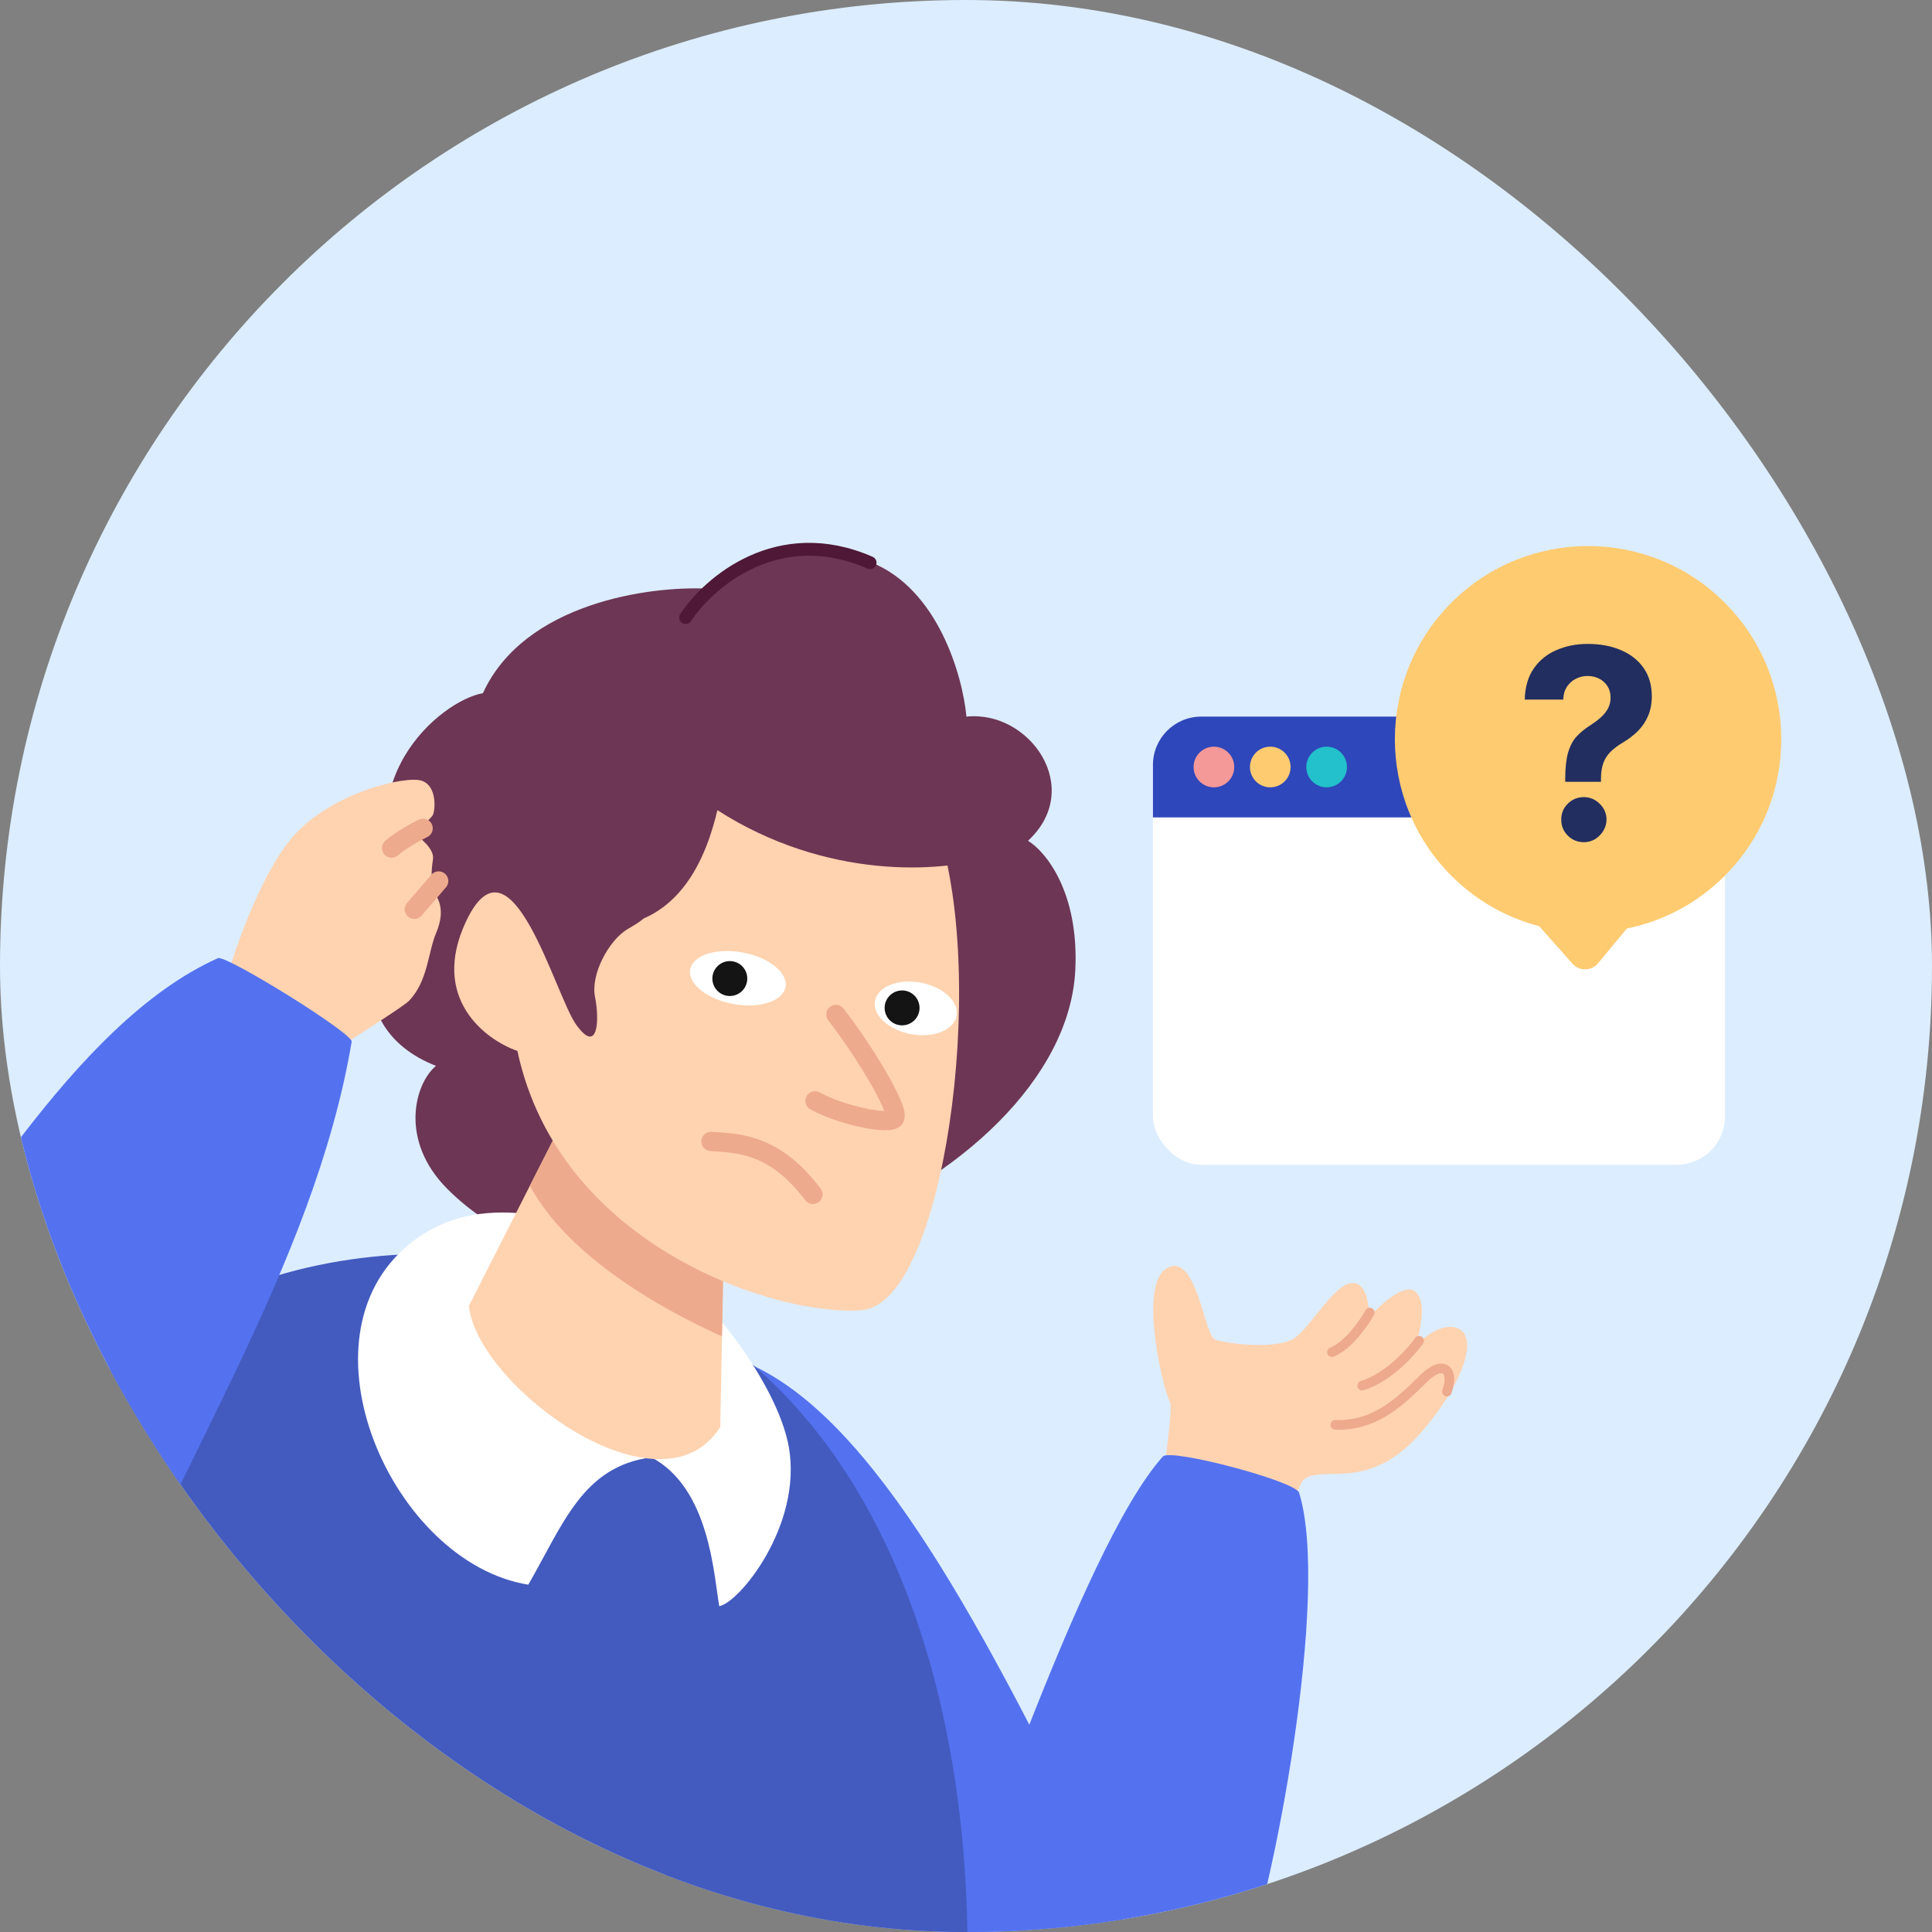 <svg width="115" height="115" viewBox="0 0 115 115" fill="none" xmlns="http://www.w3.org/2000/svg">
<rect x="0" y="0" width="115" height="115" fill="#808080" stroke="none"/>
<g clip-path="url(#clip0_2431_7973)">
<rect width="115" height="115" rx="57.5" fill="#DCEDFF"/>
<path d="M69.128 89.549C69.08 88.425 69.896 83.806 69.627 83.411C69.291 82.918 67.697 76.446 69.471 75.481C71.246 74.515 71.658 79.499 72.331 79.741C73.004 79.984 76.088 80.369 77.099 79.616C78.11 78.863 79.459 76.37 80.509 76.373C81.349 76.376 81.509 77.734 81.484 78.413C82.162 77.65 83.672 76.282 84.29 76.92C84.808 77.455 84.65 78.604 84.411 79.581C84.365 79.77 84.316 79.952 84.268 80.122C85.274 78.988 86.688 78.583 87.182 79.439C87.79 80.495 86.454 83.223 84.388 85.49C81.354 88.821 78.648 87.179 77.617 88.064C77.101 88.507 76.833 90.707 76.676 91.491L69.128 89.549Z" fill="#FFD3B0"/>
<path d="M84.47 79.808C83.978 80.503 82.611 82.012 81.083 82.478" stroke="#EEAA8D" stroke-width="0.575" stroke-linecap="round"/>
<path d="M81.534 78.127C81.191 78.749 80.26 80.092 79.284 80.483" stroke="#EEAA8D" stroke-width="0.575" stroke-linecap="round"/>
<path d="M86.124 82.835C86.589 81.592 85.941 80.853 84.704 82.088C83.158 83.631 81.703 84.894 79.481 84.809" stroke="#EEAA8D" stroke-width="0.575" stroke-linecap="round"/>
<path d="M77.326 88.847C77.113 88.163 69.668 86.193 69.217 86.697C64.228 92.282 57.439 113.817 54.971 118.729C54.911 121.062 72.844 120.134 73.966 117.295C75.762 112.751 79.204 94.887 77.326 88.847Z" fill="#5472EF"/>
<path d="M65.665 111.424C58.699 97.241 52.098 84.391 44.489 81.138C36.88 77.885 42.437 109.775 38.46 114.654C34.483 119.534 40.802 119.967 45.049 120.648L62.035 123.372C64.983 122.49 70.744 121.763 65.665 111.424Z" fill="#5472EF"/>
<path d="M0.266 90.497C8.496 71.977 28.384 73.733 35.423 75.986C63.399 84.937 61.809 132.374 47.665 153.215L-16.14 142.981C-10.748 121.312 -1.922 95.421 0.266 90.497Z" fill="#435BBF"/>
<path d="M51.792 33.449C55.837 35.019 57.3 40.241 57.526 42.656C61.291 42.263 64.568 46.921 61.191 50.047C62.223 50.669 64.232 53.079 64.006 57.739C63.381 70.613 37.691 81.853 26.626 70.767C23.744 67.879 24.686 64.491 25.951 63.446C20.084 61.134 22.021 54.831 24.361 53.753C20.316 46.635 26.206 41.708 28.746 41.259C31.205 35.883 38.672 34.872 42.098 35.038C43.644 33.854 47.747 31.878 51.792 33.449Z" fill="#6D3654"/>
<path d="M38.774 86.747C34.681 87.279 33.517 90.743 31.446 94.326C23.377 93.032 17.408 79.667 24.405 74.022C28.463 70.747 33.965 72.416 38.184 74.456C41.479 76.05 46.284 82.222 46.959 86.162C47.755 90.807 44.001 95.398 42.813 95.607C42.481 93.724 42.24 88.58 38.774 86.747Z" fill="white"/>
<path d="M27.91 77.729L33.639 66.448L43.196 68.01L42.873 84.941C39.313 90.55 28.402 82.506 27.91 77.729Z" fill="#FFD3B0"/>
<path d="M31.542 70.577L33.639 66.448L37.121 67.017L43.154 70.201L42.976 79.541C40.605 78.493 34.04 75.258 31.542 70.577Z" fill="#EEAA8D"/>
<path d="M51.342 77.977C56.172 77.525 58.816 58.421 55.823 49.346C54.376 43.782 36.995 48.089 38.509 52.283C39.245 54.324 38.397 54.682 37.336 55.317C36.275 55.953 35.142 57.958 35.418 59.345C35.694 60.733 35.594 62.788 34.307 61.008C33.02 59.229 30.419 49.143 27.738 54.851C25.593 59.418 28.884 61.89 30.798 62.555C33.316 74.354 46.511 78.429 51.342 77.977Z" fill="#FFD3B0"/>
<path d="M42.323 67.941C43.95 68.057 46.087 68.052 48.387 71.092" stroke="#EEAA8D" stroke-width="1.15" stroke-linecap="round"/>
<path d="M49.755 60.385C51.291 62.352 53.492 65.902 53.264 66.527C53.078 67.039 50.008 66.369 48.516 65.529" stroke="#EEAA8D" stroke-width="1.15" stroke-linecap="round"/>
<ellipse cx="43.923" cy="58.228" rx="2.884" ry="1.559" transform="rotate(10.504 43.923 58.228)" fill="white"/>
<circle cx="43.442" cy="58.247" r="1.039" transform="rotate(2.78 43.442 58.247)" fill="#141414"/>
<ellipse cx="54.511" cy="60.023" rx="2.469" ry="1.559" transform="rotate(10.39 54.511 60.023)" fill="white"/>
<circle cx="53.696" cy="59.994" r="1.039" transform="rotate(2.78 53.696 59.994)" fill="#141414"/>
<path d="M32.381 55.857C31.884 54.619 31.529 53.511 31.34 52.62C29.943 46.026 32.415 37.561 41.406 36.28C46.498 35.555 55.061 36.499 57.839 46.593C58.188 47.863 58.538 49.375 58.837 51.026C56.049 51.926 49.196 52.395 42.703 48.225C42.13 50.601 40.478 56.016 34.43 55.035C34.059 55.633 33.276 55.051 32.381 55.857Z" fill="#6D3654"/>
<path d="M40.811 36.76C42.186 34.67 46.307 31.091 51.791 33.495" stroke="#4F1836" stroke-width="0.765" stroke-linecap="round"/>
<path d="M17.477 49.752C15.626 51.829 14.046 56.283 13.487 58.251L19.98 62.5C21.362 61.553 23.988 59.943 24.356 59.56C25.469 58.403 25.487 56.65 25.945 55.575C26.607 54.023 25.969 53.4 25.821 53.013C25.673 52.625 25.647 51.896 25.773 51.149C25.873 50.552 25.023 49.857 24.586 49.584C24.937 49.316 25.665 48.725 25.77 48.504C25.902 48.228 26.036 46.8 25.11 46.474C24.184 46.147 19.791 47.156 17.477 49.752Z" fill="#FFD3B0"/>
<path d="M25.184 49.305C24.761 49.512 23.796 50.038 23.314 50.48" stroke="#EEAA8D" stroke-width="1.15" stroke-linecap="round"/>
<path d="M26.11 52.441L24.663 54.124" stroke="#EEAA8D" stroke-width="1.15" stroke-linecap="round"/>
<path d="M12.975 57.032C13.447 56.821 21.017 61.511 20.933 62.006C18.673 75.43 10.122 87.797 5.302 100.444C2.496 101.134 -9.551 82.46 -8.075 80.6C-2.496 73.572 4.297 60.92 12.975 57.032Z" fill="#5472EF"/>
<rect x="68.628" y="42.654" width="34.048" height="26.677" rx="2.875" fill="white"/>
<path d="M68.628 45.529C68.628 43.941 69.915 42.654 71.503 42.654H99.801C101.389 42.654 102.676 43.941 102.676 45.529V48.657H68.628V45.529Z" fill="#2E47BA"/>
<circle cx="72.257" cy="45.655" r="1.21" fill="#F59898"/>
<circle cx="75.611" cy="45.655" r="1.21" fill="#FFCB71"/>
<circle cx="78.966" cy="45.655" r="1.21" fill="#22C1CB"/>
<ellipse cx="94.528" cy="44.003" rx="11.5" ry="11.5" transform="rotate(-45 94.528 44.003)" fill="#FFCB71"/>
<path d="M93.168 46.538V46.347C93.171 45.691 93.229 45.169 93.342 44.78C93.458 44.391 93.626 44.076 93.847 43.837C94.068 43.597 94.334 43.38 94.644 43.185C94.876 43.035 95.084 42.88 95.268 42.719C95.451 42.558 95.597 42.38 95.706 42.186C95.814 41.987 95.868 41.766 95.868 41.523C95.868 41.265 95.807 41.038 95.683 40.844C95.56 40.649 95.393 40.499 95.183 40.394C94.978 40.29 94.749 40.237 94.498 40.237C94.255 40.237 94.025 40.291 93.808 40.4C93.591 40.505 93.413 40.662 93.274 40.872C93.136 41.078 93.061 41.334 93.05 41.641H90.758C90.777 40.892 90.957 40.275 91.298 39.788C91.638 39.298 92.089 38.933 92.651 38.693C93.212 38.45 93.832 38.328 94.51 38.328C95.254 38.328 95.913 38.452 96.486 38.699C97.059 38.942 97.508 39.296 97.834 39.76C98.159 40.224 98.322 40.784 98.322 41.439C98.322 41.877 98.249 42.266 98.103 42.607C97.961 42.944 97.761 43.243 97.502 43.505C97.244 43.764 96.939 43.998 96.587 44.207C96.291 44.383 96.048 44.566 95.857 44.757C95.67 44.948 95.53 45.169 95.436 45.42C95.346 45.671 95.299 45.98 95.296 46.347V46.538H93.168ZM94.279 50.131C93.905 50.131 93.585 50 93.319 49.738C93.057 49.472 92.928 49.154 92.932 48.784C92.928 48.417 93.057 48.102 93.319 47.84C93.585 47.578 93.905 47.447 94.279 47.447C94.635 47.447 94.948 47.578 95.217 47.84C95.487 48.102 95.623 48.417 95.627 48.784C95.623 49.031 95.558 49.257 95.43 49.463C95.307 49.665 95.144 49.828 94.942 49.952C94.74 50.071 94.519 50.131 94.279 50.131Z" fill="#222E60"/>
<path d="M93.597 57.361C94.006 57.823 94.731 57.811 95.124 57.336L97.163 54.876L91.477 54.97L93.597 57.361Z" fill="#FFCB71"/>
</g>
<defs>
<clipPath id="clip0_2431_7973">
<rect width="115" height="115" rx="57.5" fill="white"/>
</clipPath>
</defs>
</svg>
